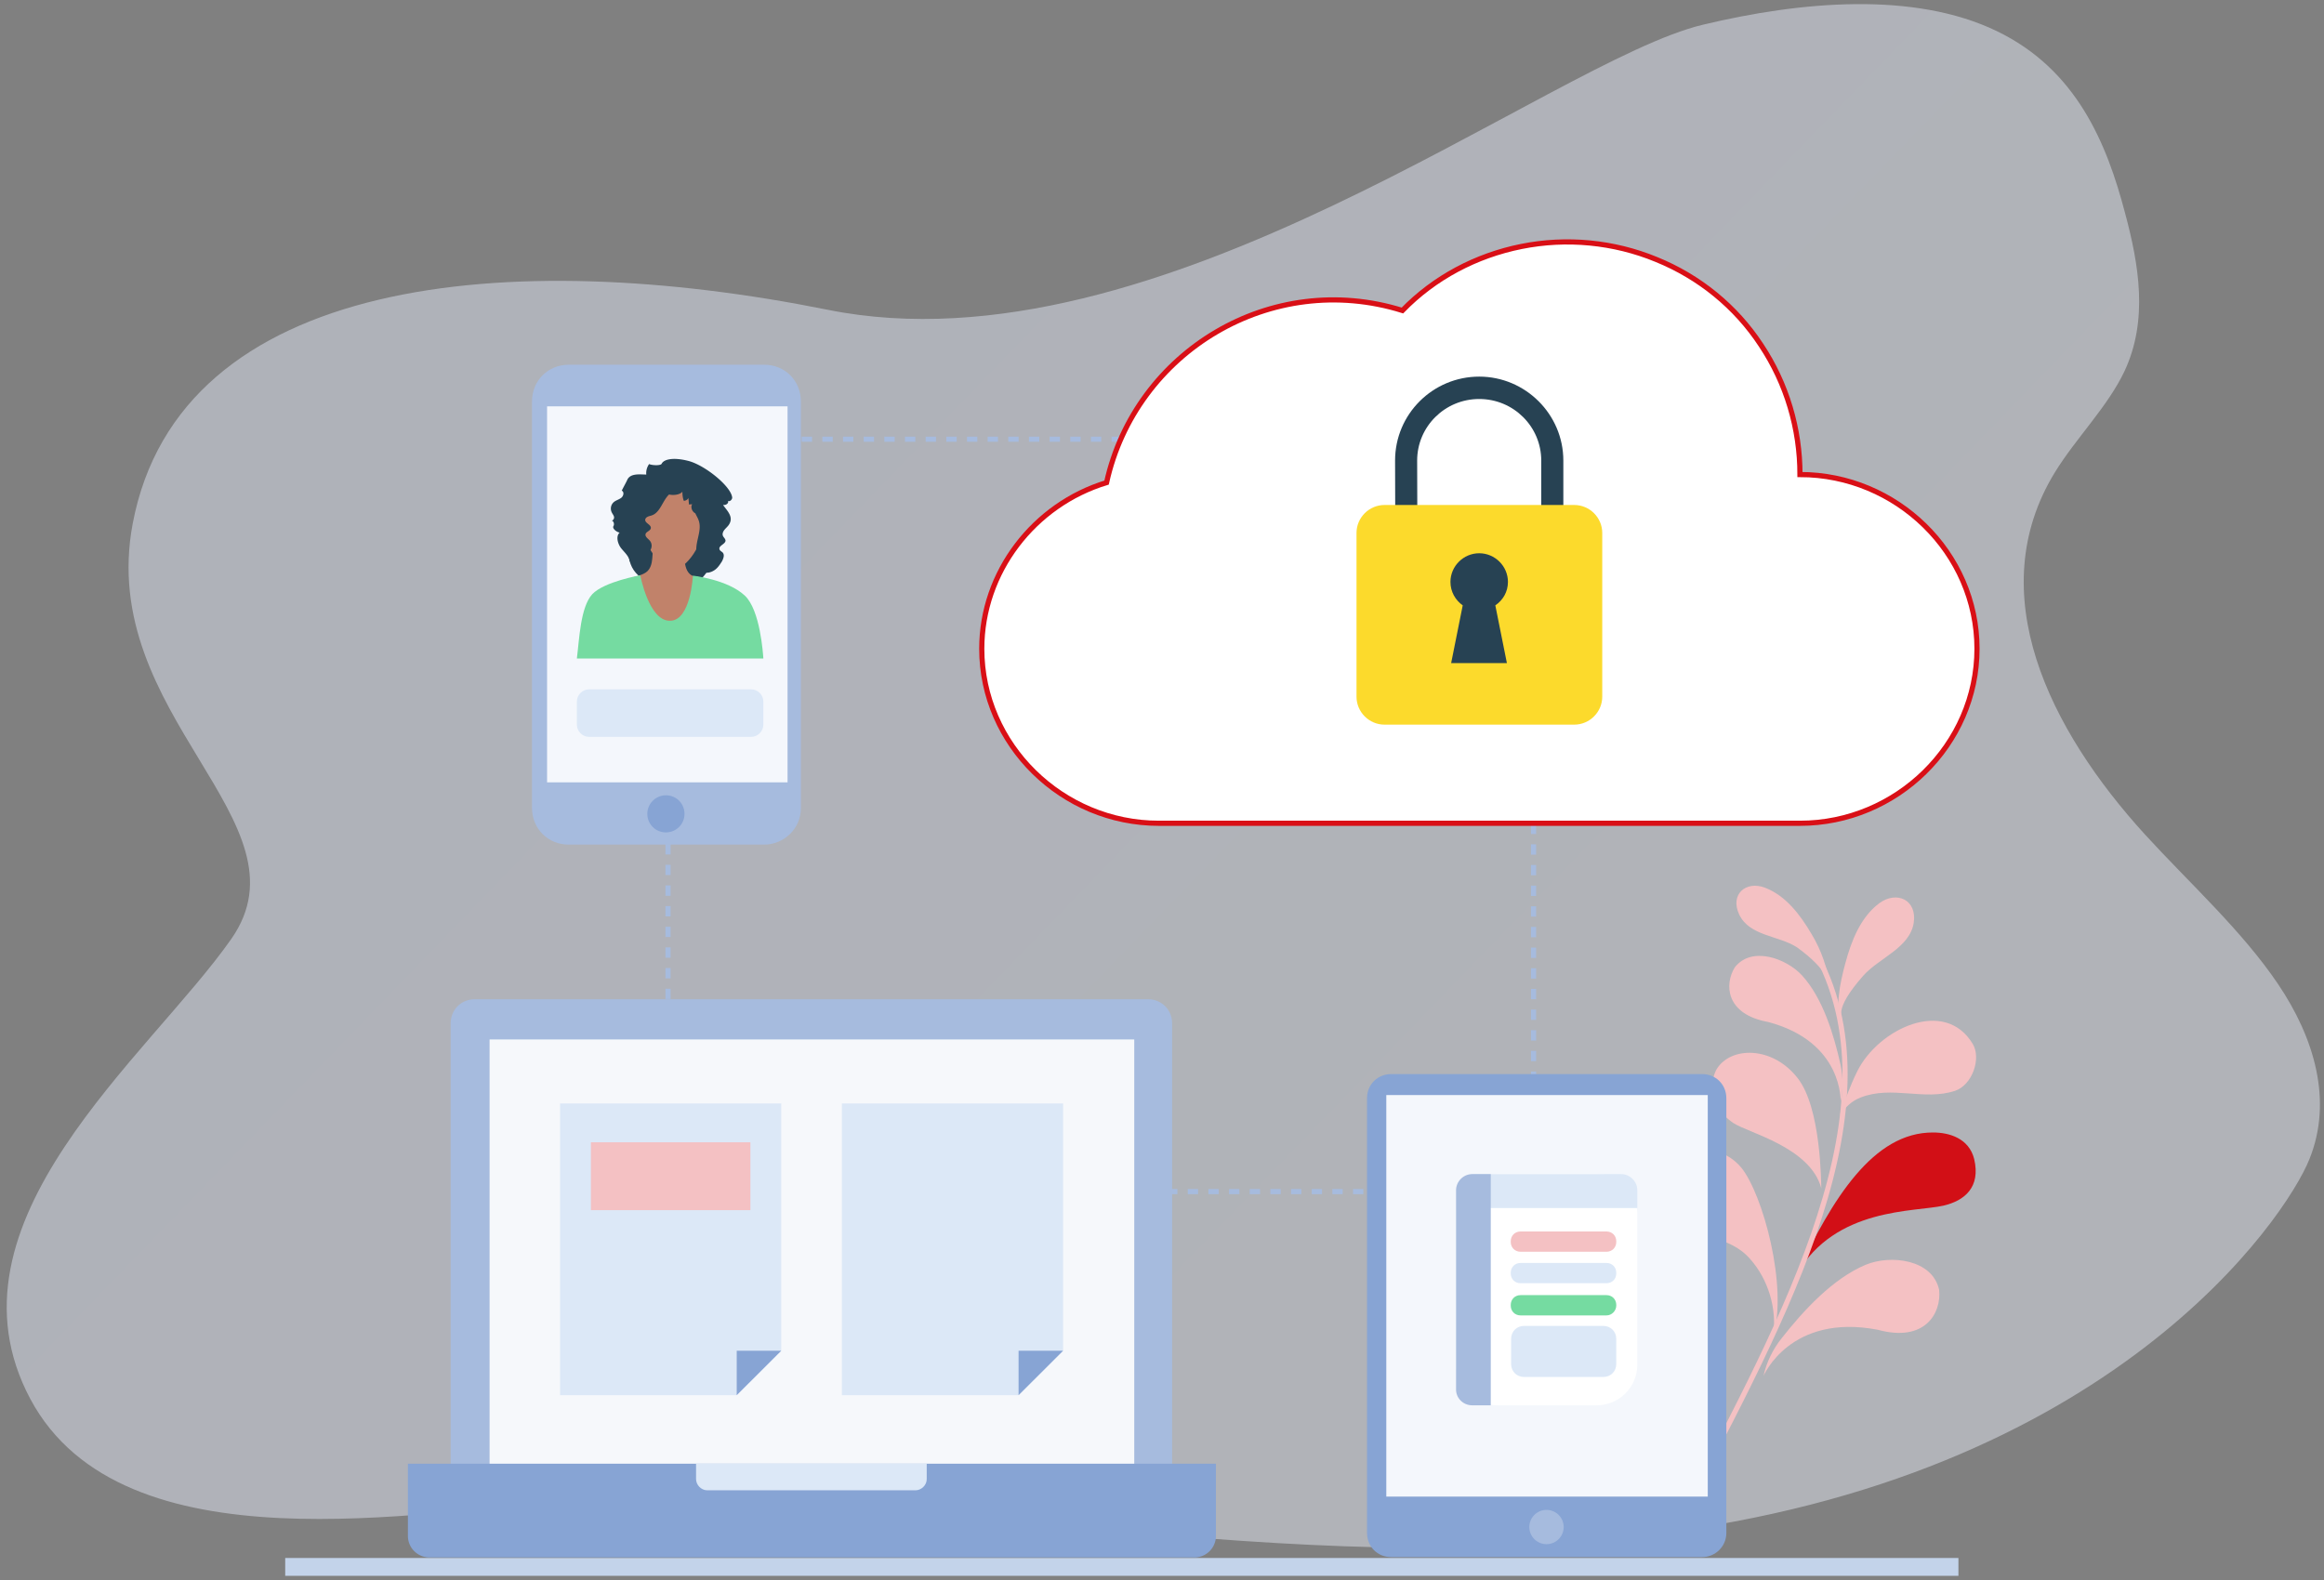 <svg width="450" height="306" fill="none" xmlns="http://www.w3.org/2000/svg"><rect width="100%" height="100%" fill="#808080" stroke="none"/><g clip-path="url(#clip0)"><path opacity=".9" d="M160.303 60C224.38 72.87 300.201 11.835 329.728 4.79c18.938-4.539 40.863-6.503 56.883 1.22 15.476 7.451 21.313 21.744 24.843 35.157 2.715 10.094 4.548 20.797-.068 30.688-3.258 6.91-9.435 13.006-13.508 19.645-14.254 23.303-1.086 49.79 17.513 70.18 8.757 9.552 18.735 18.562 25.726 28.926 6.992 10.365 10.657 22.558 6.041 33.939-4.547 11.313-38.351 61.848-127.476 72.619-71.341 9.281-138.676-9.416-210.628-6.164-26.608 1.219-85.256 13.48-103.176-20.052-18.259-34.21 22.944-66.319 38.895-89.081 15.951-22.761-26.133-43.151-19.074-80.477C34.795 53.429 98.601 47.603 160.303 60z" fill="url(#paint0_linear)" fill-opacity=".5"/><path d="M356.589 198.274c-1.31-2.967-.333-7.815.722-11.707 1.173-4.36 2.941-8.936 6.605-11.662 3.334-2.419 7.341-.682 6.633 3.868-.794 4.821-6.758 6.786-9.761 10.188-6.057 6.877-3.833 7.971-4.199 9.313zm-8.646-14.815c-3.591-2.313-9.193-2.142-11.188-6.363-1.826-3.923 1.348-6.577 4.993-5.175 4.04 1.539 6.837 5.256 9.002 8.937 1.979 3.257 3.109 6.702 3.665 10.488-.455-.965-.246-3.38-6.472-7.887zm8.461 29.909c.543-2.236.475-4.81 0-7.113-1.29-5.758-3.394-12.871-7.467-17.342-3.055-3.319-9.775-5.758-13.033-1.558-2.036 3.319-1.765 9.077 6.449 10.568 14.594 3.861 14.051 15.445 14.051 15.445zm7.195 44.168c9.163 2.506 12.354-3.252 11.879-7.723-1.29-5.961-9.436-6.842-14.187-4.877-6.381 2.642-12.15 8.942-16.291 14.226-1.697 2.1-2.987 4.742-3.53 7.316 0 0 5.159-12.194 22.129-8.942zm18.395-55.345c-5.431-9.078-18.26-2.913-22.332 5.216-1.358 2.709-2.444 5.69-3.394 8.603.95-1.49 2.24-2.778 4.004-3.455 6.042-2.371 12.286.677 18.26-1.287 3.326-1.084 5.159-6.232 3.462-9.077zm-33.94 6.57c-4.887-6.232-12.897-6.096-15.612-1.761-.882 1.423-2.511 6.571 3.191 10.5 2.85 1.897 14.933 4.674 17.037 12.668-.068-.949 0-15.581-4.616-21.407z" fill="#F4C1C3"/><path d="M382.265 224.478c-1.018-4.065-4.887-5.149-7.942-5.149-11.607-.068-19.549 12.871-26.405 27.436 7.467-13.007 22.876-11.991 28.442-13.278 4.005-.948 7.195-3.522 5.905-9.009z" fill="#D20F16"/><path d="M337.194 226.171c-2.715-3.319-7.331-4.403-10.318-2.642-4.005 2.439-4.48 8.062-1.901 11.652 3.666 5.148 9.843 3.861 13.984 8.739 3.326 3.793 5.226 9.416 4.344 15.106 2.986-9.89-2.037-27.842-6.109-32.855z" fill="#F4C1C3"/><path d="M352.67 186.61c14.798 30.822-9.299 72.416-28.305 109.2" stroke="#F4C1C3" stroke-miterlimit="10"/><path d="M143.238 85.065h86.749m62 145.712H138.445c-4.955 0-9.096-4.132-9.096-9.077V110.671" stroke="#A6BBDE" stroke-miterlimit="10" stroke-dasharray="2 2"/><path d="M222.275 297.571H91.948c-2.647 0-4.684-2.032-4.684-4.674v-94.703c0-2.642 2.037-4.675 4.684-4.675h130.327c2.647 0 4.684 2.033 4.684 4.675v94.703c.068 2.506-1.969 4.674-4.684 4.674z" fill="#A6BBDE"/><path d="M219.628 201.31H94.798v88.268h124.83V201.31z" fill="#F6F8FB"/><path d="M78.983 283.481v13.955c0 2.371 1.9 4.2 4.208 4.2h148.044a4.182 4.182 0 004.209-4.2v-13.955H78.983z" fill="#87A4D4"/><path d="M134.779 283.481v2.98c0 1.084.951 2.168 2.172 2.168h40.32c1.086 0 2.173-.948 2.173-2.168v-2.98h-44.665zm7.874-13.278h-34.211v-56.496h42.832V261.6l-8.621 8.603z" fill="#DCE8F7"/><path d="M142.653 270.203V261.6h8.621l-8.621 8.603z" fill="#87A4D4"/><path d="M197.228 270.203h-34.21v-56.496h42.831V261.6l-8.621 8.603z" fill="#DCE8F7"/><path d="M197.228 270.203V261.6h8.621l-8.621 8.603z" fill="#87A4D4"/><path d="M145.301 221.226h-30.885v13.142h30.885v-13.142z" fill="#F4C1C3"/><path d="M55.227 305.192h323.985v-3.455H55.226v3.455z" fill="#C3D3EA"/><path d="M147.947 163.577h-37.808c-4.073 0-7.127-3.116-7.127-7.113V77.748c0-4.064 3.122-7.113 7.127-7.113h37.808c4.073 0 7.128 3.116 7.128 7.113v78.784c0 3.997-3.326 7.045-7.128 7.045z" fill="#A6BBDE"/><path d="M152.495 78.697h-46.564v72.822h46.564V78.697z" fill="#F4F7FC"/><path d="M128.941 161.206c1.969 0 3.598-1.558 3.598-3.59a3.574 3.574 0 00-3.598-3.59c-1.968 0-3.597 1.626-3.597 3.59a3.574 3.574 0 003.597 3.59z" fill="#87A4D4"/><path d="M131.724 112.906c-.543-.271-1.154-.677-1.697-.338-.271.203-.339.609-.543.88-.271.475-.882.746-1.425.678-.543-.068-1.018-.61-1.086-1.152-1.697-.203-3.326-1.151-4.277-2.574-.95-1.423-1.221-3.319-.746-4.945.611-1.965 2.172-3.455 3.665-4.878 1.154-1.084 2.376-2.235 3.869-2.845 1.494-.61 3.394-.542 4.548.542.543.474.883 1.152 1.29 1.694.814 1.151 1.968 2.032 2.715 3.251 1.901 3.32-1.833 11.855-6.313 9.687z" fill="#274253"/><path d="M132.811 106.674c-.476 1.152-.476 5.216 2.375 5.013.815 2.1 0 2.777 0 5.013 0 2.235-1.018 4.606-2.986 5.622-1.222.61-2.648.678-4.005.542-1.222-.135-2.444-.338-3.53-.88-1.086-.542-2.036-1.423-2.511-2.507-.543-1.287-.34-2.777 0-4.2.339-1.355 0-1.896 0-3.319 1.493-.474 2.85-.745 3.461-1.626.611-.813.679-1.897.747-2.981 0-1.016 0-2.1.339-3.048" fill="#C1826A"/><path d="M124.529 101.661c0 4.878 4.412 8.807 5.77 8.807 1.765 0 5.77-3.929 5.77-8.807 0-4.877-2.58-8.806-5.77-8.806-3.19 0-5.77 3.929-5.77 8.806z" fill="#C1826A"/><path d="M118.76 101.932c.271-.406.067-1.084-.408-1.151.34.135.611-.339.543-.678-.068-.339-.339-.61-.475-.948a1.662 1.662 0 01.34-1.83c.407-.406 1.018-.541 1.493-.88.475-.339.679-1.152.136-1.422.339-.678.678-1.288 1.018-1.965.543-1.49 2.579-1.152 3.733-1.152-.068-.745.136-1.422.543-2.032.611.271 2.24.339 2.444-.068.339-.745 1.968-1.355 5.159-.542 3.19.813 8.213 4.878 8.484 7.046.068.406-.475.948-.814.677.203.406-.272.813-.747.813h-.203c.814 1.151 2.104 2.303 1.153 3.793-.203.339-.61.678-.882 1.017-.271.338-.475.812-.271 1.219.135.271.407.474.475.813.068.745-1.426 1.016-1.154 1.761.068.271.407.407.611.61.407.474.135 1.151-.136 1.693-.475.746-.95 1.491-1.765 1.897-.747.407-1.765.474-2.444-.068.408-.271.476-.948.272-1.422-.204-.474-.543-.881-.747-1.355-1.018-2.168 1.018-4.81.136-7.045-.136-.407-.407-.813-.611-1.287-.068-.068-.136-.068-.204-.136-.475-.339-.746-1.151-.407-1.626-.203 0-.407 0-.611.068-.068-.406-.068-.88-.135-1.287-.136.339-.543.542-.883.542-.204-.542-.271-1.152-.271-1.761-.476.61-1.765.745-2.58.542-1.289 1.219-1.697 3.522-3.394 4.064-.475.136-1.154.271-1.222.813-.067.677 1.154.948 1.087 1.626-.068.542-.883.677-1.019 1.151-.135.542.476.881.815 1.288.475.541.475 1.422 0 1.964-.204 1.219-.339 2.439-.543 3.658-1.222-.068-2.512-.61-3.326-1.626-.204-1.084-1.154-1.829-1.765-2.642-.611-.88-.95-2.235-.204-2.913-.678-.135-1.425-.812-1.221-1.219z" fill="#274253"/><path d="M111.7 127.539c.475-3.726.679-9.958 2.987-12.465 2.308-2.439 9.299-3.658 9.299-3.658s1.629 8.806 5.702 8.806c4.073.068 4.48-8.738 4.48-8.738s6.72.745 10.046 3.861c2.987 2.777 3.53 11.245 3.598 12.194H111.7z" fill="#75DBA1"/><path d="M145.436 142.713h-31.36c-1.29 0-2.376-1.084-2.376-2.371v-4.471c0-1.287 1.086-2.371 2.376-2.371h31.36c1.29 0 2.376 1.084 2.376 2.371v4.471c0 1.287-1.086 2.371-2.376 2.371z" fill="#DCE8F7"/><path d="M296.942 151.52v65.303" stroke="#A6BBDE" stroke-miterlimit="10" stroke-dasharray="2 2"/><path d="M348.53 91.906c0-8.874-2.58-17.613-7.535-25.064-4.887-7.452-11.947-13.21-20.296-16.597-8.213-3.387-17.377-4.268-26.133-2.506-8.756 1.76-16.834 6.029-23.011 12.396-25.387-7.925-51.656 7.926-57.29 33.33-14.05 4.267-24.164 17.341-24.164 32.177 0 18.629 15.612 33.803 34.278 33.803H348.53c18.666 0 34.278-15.174 34.278-33.803 0-18.629-15.612-33.736-34.278-33.736z" fill="#fff" stroke="#D90F16" stroke-miterlimit="10"/><path d="M274.406 89.197c0-6.571 5.363-11.923 12.015-11.923s12.014 5.352 12.014 11.923v24.997h4.277V89.197c0-8.942-7.331-16.258-16.291-16.258s-16.291 7.248-16.291 16.258l.068 24.523 4.276.067-.068-24.59z" fill="#274253"/><path d="M304.816 140.342h-36.723c-2.986 0-5.43-2.439-5.43-5.419v-31.704c0-2.98 2.444-5.419 5.43-5.419h36.723c2.986 0 5.43 2.439 5.43 5.419v31.704c0 2.98-2.444 5.419-5.43 5.419z" fill="#FCDA2C"/><path d="M291.987 112.703c0-3.048-2.512-5.554-5.566-5.554-3.055 0-5.567 2.506-5.567 5.554 0 1.897.951 3.523 2.376 4.539l-2.24 11.178h10.793l-2.24-11.178c1.493-1.016 2.444-2.642 2.444-4.539z" fill="#274253"/><path d="M329.591 301.568h-60.208c-2.647 0-4.684-2.032-4.684-4.674V212.69c0-2.642 2.037-4.674 4.684-4.674h60.208c2.648 0 4.684 2.032 4.684 4.674v84.204c0 2.642-2.172 4.674-4.684 4.674z" fill="#87A4D4"/><path d="M330.677 212.081h-62.244v77.767h62.244v-77.767z" fill="#F4F7FC"/><path d="M299.453 299.061a3.328 3.328 0 003.326-3.319 3.328 3.328 0 00-3.326-3.319 3.328 3.328 0 00-3.326 3.319 3.328 3.328 0 003.326 3.319z" fill="#A6BBDE"/><path d="M309.16 272.168h-19.278c-4.412 0-7.874-3.455-7.874-7.858v-29.129c0-4.404 3.462-7.858 7.874-7.858h19.278c4.412 0 7.874 3.454 7.874 7.858v29.129c0 4.403-3.598 7.858-7.874 7.858z" fill="#fff"/><path d="M311.06 242.429h-16.63c-1.086 0-1.901-.813-1.901-1.897v-.135c0-1.084.815-1.897 1.901-1.897h16.63c1.086 0 1.901.813 1.901 1.897v.135c0 1.084-.815 1.897-1.901 1.897z" fill="#F4C1C3"/><path d="M311.06 248.526h-16.63c-1.086 0-1.901-.813-1.901-1.897v-.135c0-1.084.815-1.897 1.901-1.897h16.63c1.086 0 1.901.813 1.901 1.897v.135c0 1.084-.815 1.897-1.901 1.897z" fill="#DCE8F7"/><path d="M311.06 254.758h-16.63c-1.086 0-1.901-.813-1.901-1.897v-.135c0-1.084.815-1.897 1.901-1.897h16.63c1.086 0 1.901.813 1.901 1.897v.135c0 .949-.815 1.897-1.901 1.897z" fill="#75DBA1"/><path d="M310.45 266.681h-15.341c-1.425 0-2.511-1.084-2.511-2.507v-4.877c0-1.423 1.086-2.507 2.511-2.507h15.341c1.425 0 2.511 1.084 2.511 2.507v4.877c0 1.423-1.086 2.507-2.511 2.507zm6.584-32.584v-3.59c0-1.694-1.426-3.117-3.123-3.117h-28.237c-2.037 0-3.598 1.694-3.598 3.591v2.98h34.958v.136z" fill="#DCE8F7"/><path d="M285.063 272.168h3.597V227.39h-3.597c-1.697 0-3.123 1.423-3.123 3.117v38.477c-.068 1.761 1.358 3.184 3.123 3.184z" fill="#A6BBDE"/></g><defs><linearGradient id="paint0_linear" x1="41.142" y1="-4.095" x2="373.668" y2="317.199" gradientUnits="userSpaceOnUse"><stop stop-color="#E8EFFF"/><stop offset="1" stop-color="#EFF3FE"/></linearGradient><clipPath id="clip0"><path fill="#fff" transform="translate(.75 .67)" d="M0 0h449v305H0z"/></clipPath></defs></svg>
